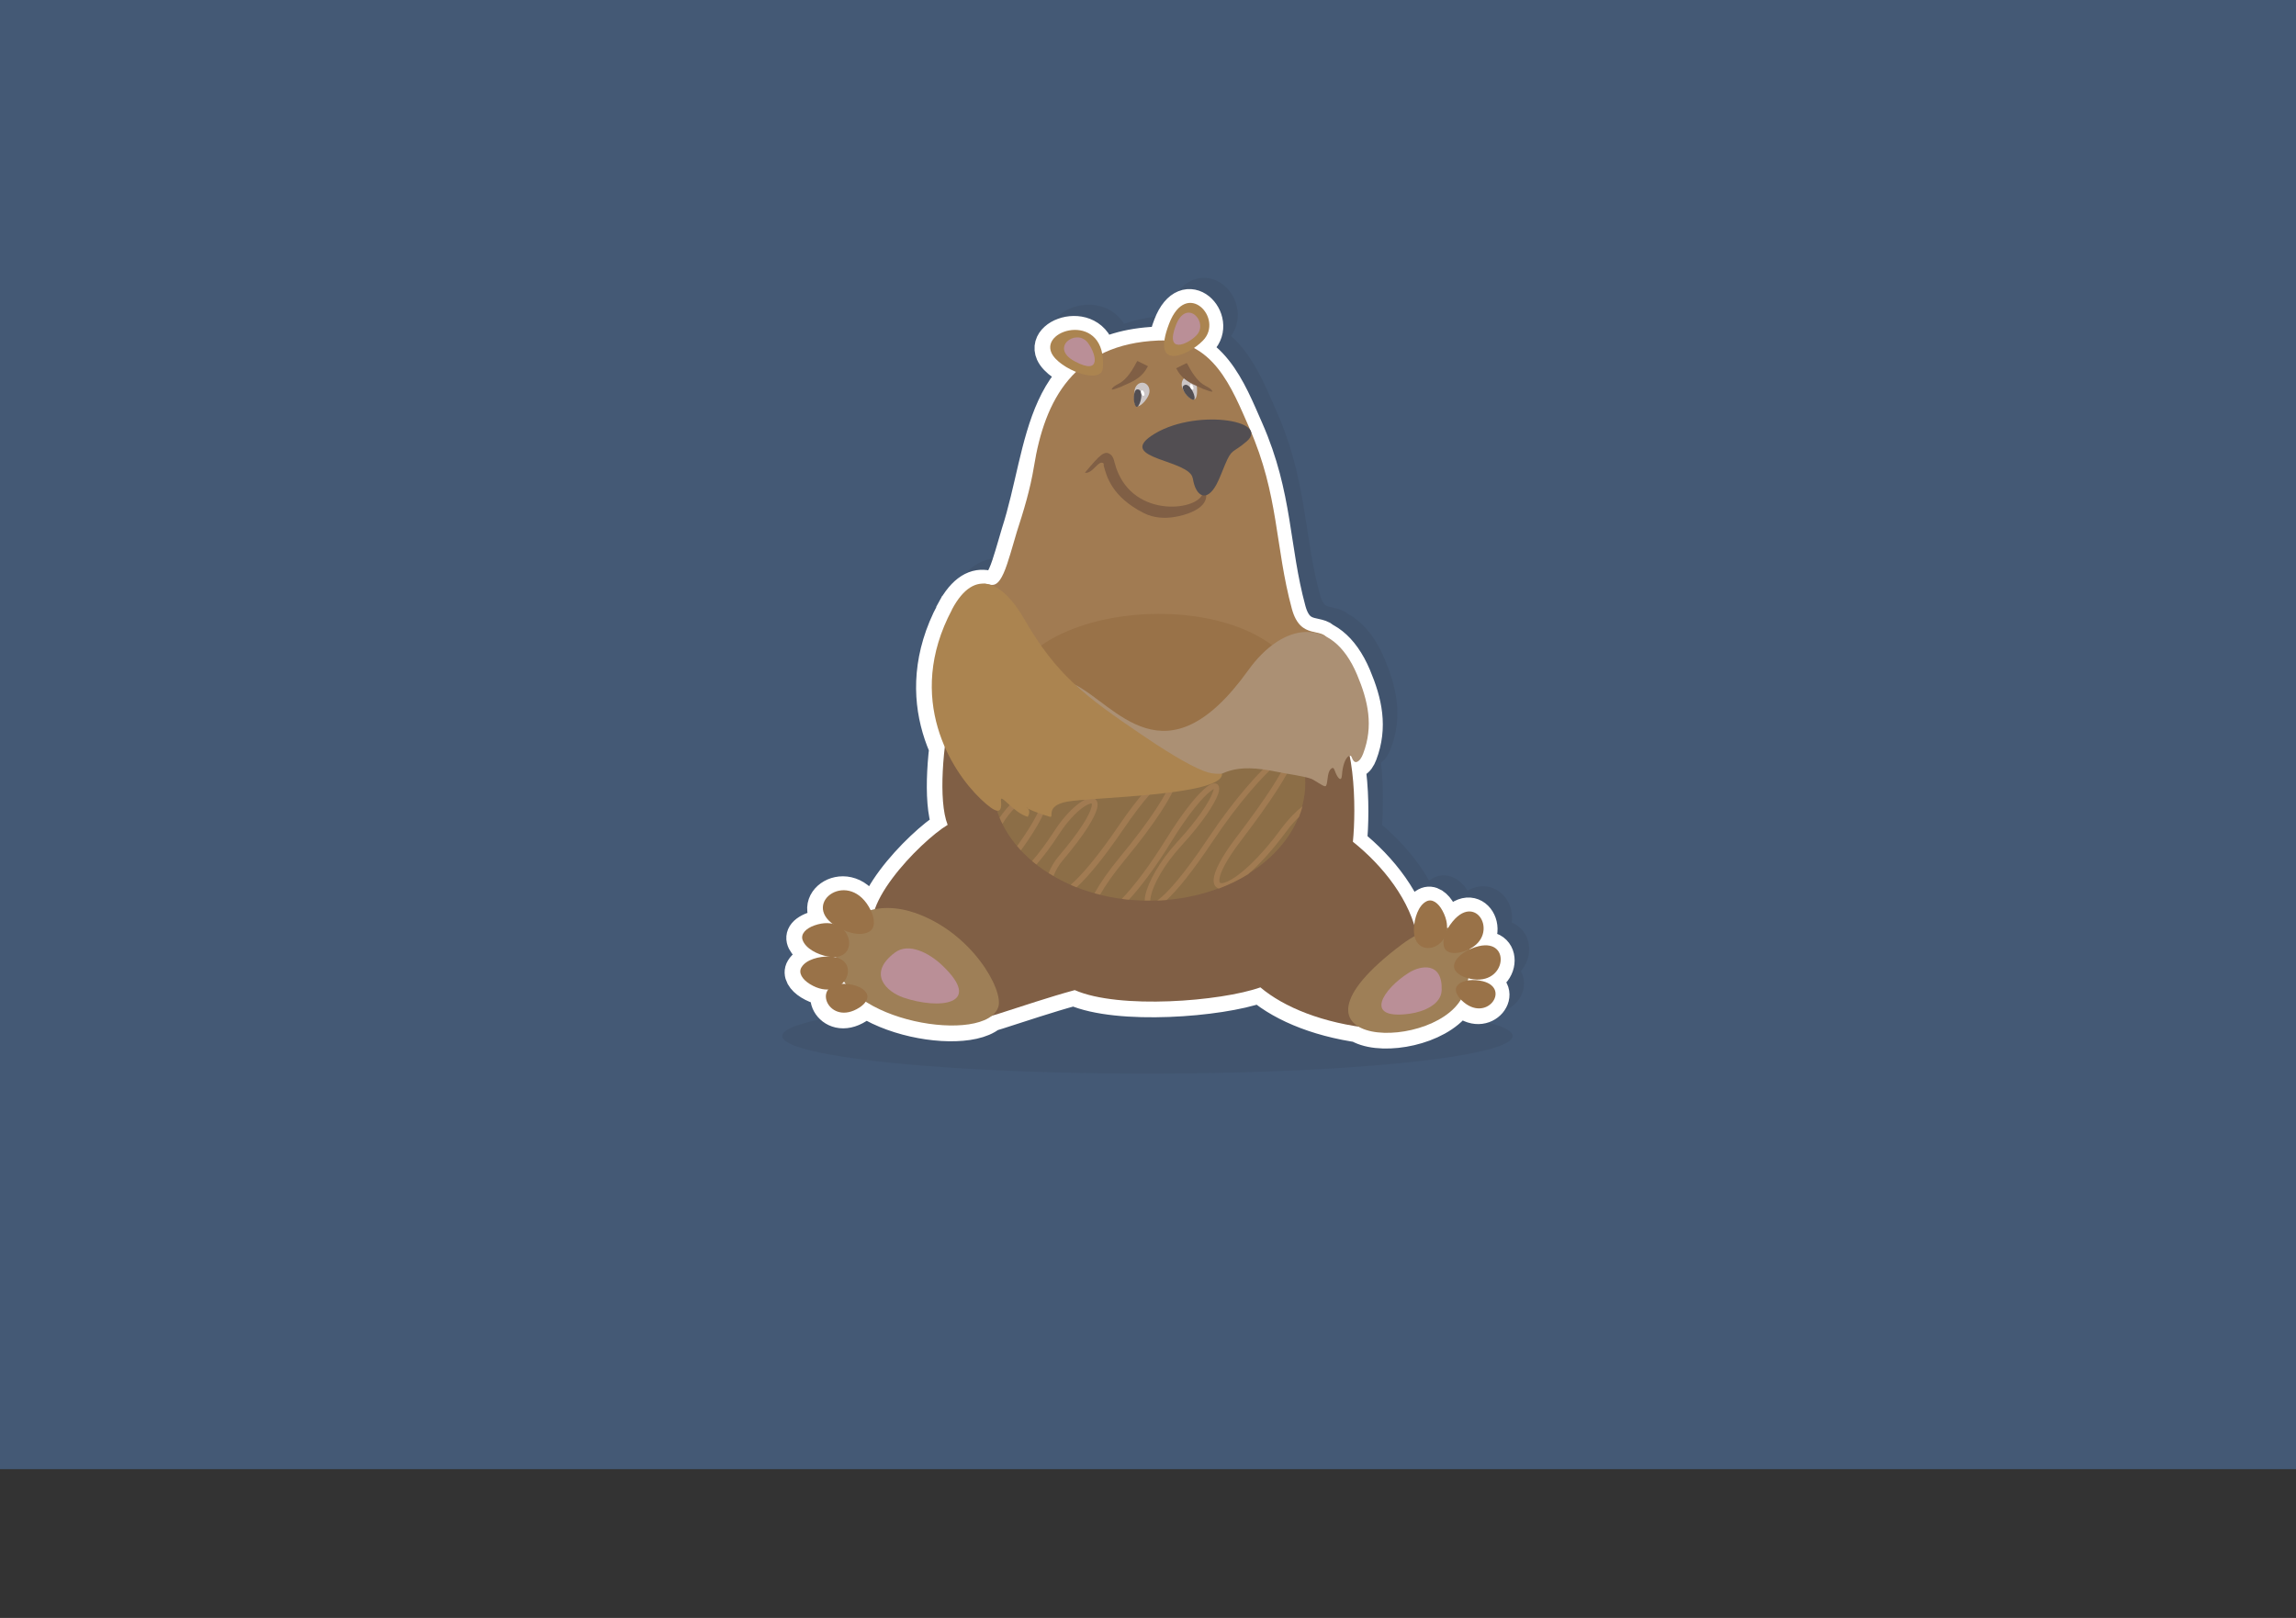 <?xml version="1.0" encoding="UTF-8"?>
<!DOCTYPE svg PUBLIC "-//W3C//DTD SVG 1.1//EN" "http://www.w3.org/Graphics/SVG/1.1/DTD/svg11.dtd">
<!-- Creator: CorelDRAW X6 -->
<svg xmlns="http://www.w3.org/2000/svg" xml:space="preserve" width="210mm" height="148mm" version="1.1" style="shape-rendering:geometricPrecision; text-rendering:geometricPrecision; image-rendering:optimizeQuality; fill-rule:evenodd; clip-rule:evenodd"
viewBox="0 0 21000 14800"
 xmlns:xlink="http://www.w3.org/1999/xlink">
 <rect x="0" y="0" width="21000" height="14800" fill="#333333" stroke="none"/>
 <defs>
  <style type="text/css">
   <![CDATA[
    .str0 {stroke:#41546E;stroke-width:270.93}
    .str1 {stroke:white;stroke-width:270.93}
    .fil10 {fill:none}
    .fil1 {fill:#41546E}
    .fil0 {fill:#445975}
    .fil9 {fill:#524E52}
    .fil3 {fill:#805F45}
    .fil4 {fill:#8C6E47}
    .fil6 {fill:#997248}
    .fil12 {fill:#9E7F57}
    .fil5 {fill:#A17B52}
    .fil7 {fill:#AB8450}
    .fil11 {fill:#AB9074}
    .fil13 {fill:#BA8F97}
    .fil14 {fill:#CCC6C6}
    .fil2 {fill:white}
    .fil8 {fill:#805F45;fill-rule:nonzero}
   ]]>
  </style>
 </defs>
 <g id="Слой_x0020_1">
  <rect class="fil0" x="-747" y="-61" width="22500" height="13500"/>
  <path class="fil1 str0" d="M8794 7450c-252,152 -887,803 -632,1049 260,250 138,524 700,766 89,39 623,-175 1094,-303 406,178 1337,103 1698,-25 213,180 568,328 1027,376 63,7 199,-55 260,-50 204,18 370,-348 385,-379 130,-251 -193,-159 -233,-388 -61,-352 -320,-673 -593,-891 30,-293 29,-1017 -228,-1188 -299,-198 -847,222 -1277,269 -461,51 -938,-129 -1225,93 -937,726 -463,-1028 -820,-749 -47,32 -92,228 -123,360 -76,322 -121,839 -34,1059l1 1zm2993 -1027c-256,85 -543,236 -792,264 -461,51 -938,-129 -1225,93 -302,234 -457,210 -541,80 -17,66 -25,134 -25,203 0,596 640,1080 1431,1080 790,0 1430,-483 1430,-1080 0,-240 -103,-461 -278,-640zm-2518 961c8,19 16,38 26,56 69,-115 167,-208 249,-254 41,-24 77,-35 99,-30 15,3 23,20 19,51 -8,76 -74,215 -233,436 11,13 23,27 35,40 170,-235 240,-385 249,-470 7,-64 -17,-98 -59,-107 -35,-8 -84,5 -136,35 -81,46 -176,134 -249,243zm297 396c13,11 26,22 40,32 62,-71 132,-163 208,-280 92,-142 195,-237 261,-268 19,-9 32,-12 37,-9 3,2 3,13 -2,32 -18,74 -104,219 -301,451 -39,46 -70,100 -91,152 15,9 29,18 45,27 19,-49 48,-101 86,-145 202,-239 292,-392 312,-472 11,-44 3,-73 -20,-88 -21,-14 -51,-12 -87,5 -73,34 -185,136 -282,286 -76,117 -144,208 -204,276l-2 1zm355 219c17,7 35,15 52,22 106,-98 247,-266 430,-535 179,-263 324,-420 407,-475 24,-16 38,-23 40,-21 4,4 1,23 -11,58 -41,117 -184,350 -467,693 -108,131 -185,243 -235,334 17,5 34,9 51,13 48,-85 122,-191 224,-315 288,-348 434,-588 476,-710 19,-56 18,-94 -2,-112 -22,-20 -57,-16 -104,15 -88,58 -238,219 -422,489 -193,283 -337,452 -440,542l1 2zm468 128c21,3 42,5 63,7 111,-122 241,-294 383,-524 165,-268 293,-416 364,-469 19,-14 29,-21 29,-21l0 0c1,0 -3,12 -11,35 -30,83 -132,243 -327,455 -163,178 -264,369 -288,481 -4,18 -6,35 -6,50 13,0 26,0 39,0 4,0 8,0 12,0 0,-10 2,-24 5,-40 22,-105 119,-286 276,-457 200,-218 306,-385 338,-473 17,-46 14,-78 -6,-93l0 0c-20,-15 -51,-10 -91,20 -76,56 -208,209 -378,483 -152,245 -289,424 -402,543l0 3zm319 15c30,-1 59,-3 88,-5 96,-88 236,-258 424,-540 236,-354 475,-620 611,-727 41,-32 69,-49 80,-47 1,0 -7,14 -18,44 -41,106 -179,329 -461,699 -136,179 -199,306 -205,378 -4,45 11,74 42,86 2,1 3,1 5,2 95,-36 184,-79 266,-130 100,-86 220,-215 348,-388 41,-56 82,-101 119,-137 13,-32 23,-64 32,-97 -57,44 -123,109 -193,203 -202,275 -383,435 -492,484 -31,14 -53,19 -66,14 -7,-3 -11,-14 -9,-33 6,-63 65,-180 195,-351 285,-374 427,-602 469,-712 26,-70 17,-106 -21,-113 -26,-5 -68,15 -121,57 -139,110 -383,380 -622,739 -227,341 -381,513 -469,574l-2 0zm-1217 -2000l-431 -870c19,-12 37,-19 58,-25 64,-17 127,96 220,-184 39,-117 75,-252 88,-292 62,-191 123,-390 157,-599 98,-610 367,-1119 1135,-1152 505,-22 675,436 836,802 270,614 233,1082 388,1653 81,296 282,156 334,288 37,91 -141,238 -91,337 206,401 -736,658 -1291,628 -166,-9 -1385,-547 -1403,-586zm1956 541c-192,37 -390,54 -553,45 -98,-5 -1190,-303 -1559,-465 164,-988 2782,-1055 2753,193 -8,358 -623,133 -641,227zm-1705 -3550c-102,-227 509,-380 470,139 -12,160 -402,10 -470,-139zm1076 -266c160,-418 505,-46 310,154 -136,140 -479,288 -310,-154zm306 1557c11,-32 34,-120 34,16 0,13 -590,1632 -34,-16zm402 -480c-131,112 -133,59 -198,215 -24,57 -48,123 -76,176 -7,13 462,-550 274,-391zm-390 528c13,-15 17,-57 -6,-56m-9 2678l-1030 -799 -142 -131c379,183 835,931 1594,-127 311,-434 761,-513 995,40 102,242 152,470 56,723 -14,37 -33,67 -59,76 -16,5 -32,-4 -46,-44 -15,-39 -78,8 -89,164 -5,68 -38,26 -56,-16 -12,-27 -17,-56 -34,-48 -45,23 -38,107 -50,148 -3,12 -7,17 -12,18 -20,4 -100,-58 -132,-69 -80,-27 -201,-40 -312,-63 -393,-82 -498,6 -682,126l-1 2zm-2289 -1611c-435,818 1,1482 262,1731 138,132 201,150 186,17 -9,-79 108,107 245,147 70,-114 -165,-113 201,-1 48,15 -49,-97 155,-137 213,-42 1426,-53 1421,-254 0,-8 -67,11 -161,-25 -152,-57 -386,-206 -581,-339 -503,-342 -773,-540 -1070,-1058 -186,-324 -446,-481 -658,-83l0 2zm4116 3060c390,-292 782,-175 570,440 -193,559 -1875,540 -570,-440zm222 -391c54,-29 111,15 148,84 179,329 -269,488 -261,168 3,-99 41,-214 113,-252zm-159 652c108,-68 309,-103 300,160 -4,130 -164,197 -291,215 -434,60 -245,-227 -9,-375zm-4526 -550c-372,-127 -735,39 -713,429 33,574 1381,785 1485,430 45,-153 -240,-678 -772,-860l0 1zm2395 -5373c97,-253 305,-28 188,93 -82,85 -290,174 -188,-93zm-922 332c-240,-126 9,-306 114,-175 74,92 138,309 -114,175zm3374 5352c17,59 88,69 164,48 360,-100 164,-533 -61,-305 -69,71 -125,178 -103,256l0 1zm95 158c-17,59 38,106 113,128 358,108 423,-363 111,-290 -96,23 -201,84 -224,162zm31 193c-35,37 -13,93 35,139 226,219 456,-108 195,-174 -81,-20 -183,-15 -230,35zm-5071 115c-148,-51 -336,-216 -77,-411 127,-96 315,6 429,113 391,369 -29,409 -352,298zm-815 -659c352,-126 440,342 126,284 -159,-29 -371,-195 -126,-284zm497 59c599,-154 -928,-404 -314,-64 95,65 230,106 314,64zm-613 322c-32,52 9,112 75,153 318,197 503,-240 183,-251 -99,-3 -216,28 -258,98zm594 235c28,45 -6,97 -64,134 -275,176 -441,-204 -163,-217 86,-4 189,22 226,82l1 1zm2453 -5510c5,-44 40,-77 78,-72 38,5 64,44 58,89 -5,44 -73,130 -110,126 -38,-5 -31,-98 -26,-142l0 -1zm13 145c31,34 88,-164 10,-156 -35,4 -40,122 -10,156zm-138 -48c15,-44 158,-55 246,-223 4,-7 5,-9 10,-16m-342 134c8,-24 33,-37 67,-55 51,-27 104,-85 157,-188 3,-6 5,-9 9,-15l0 0 3 -4 97 48 -3 4 0 0c-3,4 -4,6 -6,10 -60,114 -181,144 -237,174 -48,16 -69,28 -87,25l0 1zm275 6c7,-3 17,6 22,20 5,14 4,27 -3,29 -7,3 -17,-6 -22,-20 -5,-14 -4,-27 3,-29zm502 -58c-5,-44 -40,-77 -78,-72 -38,5 -64,44 -58,89 5,44 73,130 110,126 38,-5 31,-98 26,-142l0 -1zm-31 145c45,7 -34,-183 -90,-127 -25,25 45,120 90,127zm157 -48c-15,-44 -158,-55 -246,-223 -4,-7 -5,-9 -10,-16m277 213c-8,-24 -33,-37 -67,-55 -51,-27 -104,-85 -157,-188 -3,-6 -5,-9 -9,-15l0 0 -3 -4 -97 48 3 4 0 0c3,4 4,6 6,10 60,114 181,144 237,174 48,16 69,28 87,25l0 1zm-200 -69c7,-3 17,6 22,20 5,14 4,27 -3,29 -7,3 -17,-6 -22,-20 -5,-14 -4,-27 3,-29z"/>
  <ellipse class="fil1" cx="10495" cy="9477" rx="3340" ry="344"/>
  <path class="fil2 str1" d="M8661 7553c-252,152 -887,803 -632,1049 260,250 138,524 700,766 89,39 623,-175 1094,-303 406,178 1337,103 1698,-25 213,180 568,328 1027,376 63,7 199,-55 260,-50 204,18 370,-348 385,-379 130,-251 -193,-159 -233,-388 -61,-352 -320,-673 -593,-891 30,-293 29,-1017 -228,-1188 -299,-198 -847,222 -1277,269 -461,51 -938,-129 -1225,93 -937,726 -463,-1028 -820,-749 -47,32 -92,228 -123,360 -76,322 -121,839 -34,1059l1 1zm2993 -1027c-256,85 -543,236 -792,264 -461,51 -938,-129 -1225,93 -302,234 -457,210 -541,80 -17,66 -25,134 -25,203 0,596 640,1080 1431,1080 790,0 1430,-483 1430,-1080 0,-240 -103,-461 -278,-640zm-2518 961c8,19 16,38 26,56 69,-115 167,-208 249,-254 41,-24 77,-35 99,-30 15,3 23,20 19,51 -8,76 -74,215 -233,436 11,13 23,27 35,40 170,-235 240,-385 249,-470 7,-64 -17,-98 -59,-107 -35,-8 -84,5 -136,35 -81,46 -176,134 -249,243zm297 396c13,11 26,22 40,32 62,-71 132,-163 208,-280 92,-142 195,-237 261,-268 19,-9 32,-12 37,-9 3,2 3,13 -2,32 -18,74 -104,219 -301,451 -39,46 -70,100 -91,152 15,9 29,18 45,27 19,-49 48,-101 86,-145 202,-239 292,-392 312,-472 11,-44 3,-73 -20,-88 -21,-14 -51,-12 -87,5 -73,34 -185,136 -282,286 -76,117 -144,208 -204,276l-2 1zm355 219c17,7 35,15 52,22 106,-98 247,-266 430,-535 179,-263 324,-420 407,-475 24,-16 38,-23 40,-21 4,4 1,23 -11,58 -41,117 -184,350 -467,693 -108,131 -185,243 -235,334 17,5 34,9 51,13 48,-85 122,-191 224,-315 288,-348 434,-588 476,-710 19,-56 18,-94 -2,-112 -22,-20 -57,-16 -104,15 -88,58 -238,219 -422,489 -193,283 -337,452 -440,542l1 2zm468 128c21,3 42,5 63,7 111,-122 241,-294 383,-524 165,-268 293,-416 364,-469 19,-14 29,-21 29,-21l0 0c1,0 -3,12 -11,35 -30,83 -132,243 -327,455 -163,178 -264,369 -288,481 -4,18 -6,35 -6,50 13,0 26,0 39,0 4,0 8,0 12,0 0,-10 2,-24 5,-40 22,-105 119,-286 276,-457 200,-218 306,-385 338,-473 17,-46 14,-78 -6,-93l0 0c-20,-15 -51,-10 -91,20 -76,56 -208,209 -378,483 -152,245 -289,424 -402,543l0 3zm319 15c30,-1 59,-3 88,-5 96,-88 236,-258 424,-540 236,-354 475,-620 611,-727 41,-32 69,-49 80,-47 1,0 -7,14 -18,44 -41,106 -179,329 -461,699 -136,179 -199,306 -205,378 -4,45 11,74 42,86 2,1 3,1 5,2 95,-36 184,-79 266,-130 100,-86 220,-215 348,-388 41,-56 82,-101 119,-137 13,-32 23,-64 32,-97 -57,44 -123,109 -193,203 -202,275 -383,435 -492,484 -31,14 -53,19 -66,14 -7,-3 -11,-14 -9,-33 6,-63 65,-180 195,-351 285,-374 427,-602 469,-712 26,-70 17,-106 -21,-113 -26,-5 -68,15 -121,57 -139,110 -383,380 -622,739 -227,341 -381,513 -469,574l-2 0zm-1217 -2000l-431 -870c19,-12 37,-19 58,-25 64,-17 127,96 220,-184 39,-117 75,-252 88,-292 255,-787 184,-1703 1292,-1751 505,-22 675,436 836,802 270,614 233,1082 388,1653 81,296 282,156 334,288 37,91 -141,238 -91,337 206,401 -736,658 -1291,628 -166,-9 -1385,-547 -1403,-586zm1956 541c-192,37 -390,54 -553,45 -98,-5 -1190,-303 -1559,-465 164,-988 2782,-1055 2753,193 -8,358 -623,133 -641,227zm-1705 -3550c-102,-227 509,-380 470,139 -12,160 -402,10 -470,-139zm1076 -266c160,-418 505,-46 310,154 -136,140 -479,288 -310,-154zm-533 1199c4,3 646,931 839,358 6,-17 -2,-35 -10,-53 32,25 44,61 44,69 0,125 -196,180 -290,195 -91,15 -191,10 -280,-35 -718,-363 -353,-576 -303,-534zm749 214c-26,-169 -685,-178 -380,-387 376,-258 1104,-146 872,51 -131,112 -133,59 -198,215 -24,57 -48,123 -76,176 -93,173 -192,109 -217,-54l-1 -1zm-405 273c194,98 459,-25 507,-81 13,-15 17,-57 -6,-56m-9 2678l-1030 -799 -142 -131c379,183 835,931 1594,-127 311,-434 761,-513 995,40 102,242 152,470 56,723 -14,37 -33,67 -59,76 -16,5 -32,-4 -46,-44 -15,-39 -78,8 -89,164 -5,68 -38,26 -56,-16 -12,-27 -17,-56 -34,-48 -45,23 -38,107 -50,148 -3,12 -7,17 -12,18 -20,4 -100,-58 -132,-69 -80,-27 -201,-40 -312,-63 -393,-82 -498,6 -682,126l-1 2zm-2289 -1611c-435,818 1,1482 262,1731 138,132 201,150 186,17 -9,-79 108,107 245,147 70,-114 -165,-113 201,-1 48,15 -49,-97 155,-137 213,-42 1426,-53 1421,-254 0,-8 -67,11 -161,-25 -152,-57 -386,-206 -581,-339 -503,-342 -773,-540 -1070,-1058 -186,-324 -446,-481 -658,-83l0 2zm4116 3060c390,-292 782,-175 570,440 -193,559 -1875,540 -570,-440zm222 -391c54,-29 111,15 148,84 179,329 -269,488 -261,168 3,-99 41,-214 113,-252zm-159 652c108,-68 309,-103 300,160 -4,130 -164,197 -291,215 -434,60 -245,-227 -9,-375zm-4526 -550c-372,-127 -735,39 -713,429 33,574 1381,785 1485,430 45,-153 -240,-678 -772,-860l0 1zm2395 -5373c97,-253 305,-28 188,93 -82,85 -290,174 -188,-93zm-922 332c-240,-126 9,-306 114,-175 74,92 138,309 -114,175zm3374 5352c17,59 88,69 164,48 360,-100 164,-533 -61,-305 -69,71 -125,178 -103,256l0 1zm95 158c-17,59 38,106 113,128 358,108 423,-363 111,-290 -97,23 -201,84 -224,162zm31 193c-35,37 -13,93 35,139 226,219 456,-108 195,-174 -81,-20 -183,-15 -230,35zm-5071 115c-148,-51 -336,-216 -77,-411 127,-96 315,6 429,113 391,369 -29,409 -352,298zm-815 -659c352,-126 440,342 126,284 -159,-29 -371,-195 -126,-284zm497 59c63,-31 60,-115 21,-197 -189,-390 -642,-76 -335,133 95,65 230,106 314,64zm-613 322c-32,52 9,112 75,153 318,197 503,-240 183,-251 -99,-3 -216,28 -258,98zm594 235c28,45 -6,97 -64,134 -275,176 -441,-204 -163,-217 86,-4 189,22 226,82l1 1zm2453 -5510c5,-44 40,-77 78,-72 38,5 64,44 58,89 -5,44 -73,130 -110,126 -38,-5 -31,-98 -26,-142l0 -1zm13 145c31,34 88,-164 10,-156 -35,4 -40,122 -10,156zm-138 -48c15,-44 158,-55 246,-223 4,-7 5,-9 10,-16m-342 134c8,-24 33,-37 67,-55 51,-27 104,-85 157,-188 3,-6 5,-9 9,-15l0 0 3 -4 97 48 -3 4 0 0c-3,4 -4,6 -6,10 -60,114 -181,144 -237,174 -48,16 -69,28 -87,25l0 1zm275 6c7,-3 17,6 22,20 5,14 4,27 -3,29 -7,3 -17,-6 -22,-20 -5,-14 -4,-27 3,-29zm502 -58c-5,-44 -40,-77 -78,-72 -38,5 -64,44 -58,89 5,44 73,130 110,126 38,-5 31,-98 26,-142l0 -1zm-31 145c45,7 -34,-183 -90,-127 -25,25 45,120 90,127zm157 -48c-15,-44 -158,-55 -246,-223 -4,-7 -5,-9 -10,-16m277 213c-8,-24 -33,-37 -67,-55 -51,-27 -104,-85 -157,-188 -3,-6 -5,-9 -9,-15l0 0 -3 -4 -97 48 3 4 0 0c3,4 4,6 6,10 60,114 181,144 237,174 48,16 69,28 87,25l0 1zm-200 -69c7,-3 17,6 22,20 5,14 4,27 -3,29 -7,3 -17,-6 -22,-20 -5,-14 -4,-27 3,-29z"/>
  <path class="fil3" d="M8668 7545c-252,152 -887,803 -632,1049 260,250 138,524 700,766 89,39 623,-175 1094,-303 406,178 1337,103 1698,-25 213,180 568,328 1027,376 63,7 199,-55 260,-50 204,18 370,-348 385,-379 130,-251 -193,-159 -233,-388 -61,-352 -320,-673 -593,-891 30,-293 29,-1017 -228,-1188 -299,-198 -847,222 -1277,269 -461,51 -938,-129 -1225,93 -937,726 -463,-1028 -820,-749 -47,32 -92,228 -123,360 -76,322 -121,839 -34,1059l1 1z"/>
  <path class="fil4" d="M11661 6519c-256,85 -543,236 -792,264 -461,51 -938,-129 -1225,93 -302,234 -457,210 -541,80 -17,66 -25,134 -25,203 0,596 640,1080 1431,1080 790,0 1430,-483 1430,-1080 0,-240 -103,-461 -278,-640z"/>
  <path class="fil5" d="M9143 7480c8,19 16,38 26,56 69,-115 167,-208 249,-254 41,-24 77,-35 99,-30 15,3 23,20 19,51 -8,76 -74,215 -233,436 11,13 23,27 35,40 170,-235 240,-385 249,-470 7,-64 -17,-98 -59,-107 -35,-8 -84,5 -136,35 -81,46 -176,134 -249,243zm297 396c13,11 26,22 40,32 62,-71 132,-163 208,-280 92,-142 195,-237 261,-268 19,-9 32,-12 36,-9 3,2 3,13 -2,32 -18,74 -104,219 -301,451 -39,46 -70,100 -91,152 15,9 29,18 45,27 19,-49 48,-101 86,-145 202,-239 292,-392 312,-472 11,-44 3,-73 -20,-88 -21,-14 -51,-12 -87,5 -73,34 -185,136 -282,286 -76,117 -144,208 -204,276l-1 1zm355 219c17,7 35,15 52,22 106,-98 247,-266 430,-535 179,-263 324,-420 407,-475 24,-16 38,-23 40,-21 4,4 1,23 -11,58 -41,117 -184,350 -467,693 -108,131 -185,243 -235,334 17,5 34,9 51,13 48,-85 122,-191 224,-315 288,-348 434,-588 476,-710 19,-56 18,-94 -2,-112 -22,-20 -57,-16 -104,15 -88,58 -238,219 -422,489 -193,283 -337,452 -440,542l1 2zm468 128c21,3 42,5 63,7 111,-122 241,-294 383,-524 165,-268 293,-416 364,-469 19,-14 29,-21 29,-21l0 0c1,0 -3,12 -11,35 -30,83 -132,243 -327,455 -163,178 -264,369 -288,481 -4,18 -6,35 -6,50 13,0 26,0 39,0 4,0 8,0 12,0 0,-10 2,-24 5,-40 22,-105 119,-286 276,-457 200,-218 306,-385 338,-473 17,-46 14,-78 -6,-93l0 0c-20,-15 -51,-10 -91,20 -76,56 -208,209 -378,483 -152,245 -289,424 -402,543l0 3zm319 15c30,-1 59,-3 88,-5 96,-88 236,-258 424,-540 236,-354 475,-620 611,-727 41,-32 69,-49 80,-47 1,0 -7,14 -18,44 -41,106 -179,329 -461,699 -136,179 -199,306 -205,378 -4,45 11,74 42,86 2,1 3,1 5,2 95,-36 184,-79 266,-130 100,-86 220,-215 348,-388 41,-56 82,-101 119,-137 13,-32 23,-64 32,-97 -57,44 -123,109 -193,203 -202,275 -383,435 -492,484 -31,14 -53,19 -66,14 -7,-3 -11,-14 -9,-33 6,-63 65,-180 195,-351 285,-374 427,-602 469,-712 26,-70 17,-106 -21,-113 -26,-5 -68,15 -121,57 -139,110 -383,380 -622,739 -227,341 -381,513 -469,574l-2 0z"/>
  <path class="fil5" d="M9365 6237l-431 -870c19,-12 37,-19 58,-25 64,-17 127,96 220,-184 39,-117 75,-252 88,-292 62,-191 123,-390 157,-599 98,-610 367,-1119 1135,-1152 505,-22 675,436 836,802 270,614 233,1082 388,1653 81,296 282,156 334,288 37,91 -141,238 -91,337 206,401 -736,658 -1291,628 -166,-9 -1385,-547 -1403,-586z"/>
  <path class="fil6" d="M11321 6778c-192,37 -390,54 -553,45 -98,-5 -1190,-303 -1559,-465 164,-988 2782,-1055 2753,193 -8,358 -623,133 -641,227z"/>
  <path class="fil7" d="M9617 3228c-102,-227 509,-380 470,139 -12,160 -402,10 -470,-139z"/>
  <path class="fil7" d="M10693 2961c160,-418 505,-46 310,154 -136,140 -479,288 -310,-154z"/>
  <path class="fil8" d="M9923 4324c137,-163 181,-211 237,-164 21,18 27,42 36,77 134,507 749,441 803,281 6,-17 -2,-35 -10,-53 32,25 44,61 44,69 0,125 -196,180 -290,195 -91,15 -191,10 -280,-35 -293,-148 -342,-337 -367,-431 -4,-17 2,-21 -3,-24 -45,-38 -100,100 -171,85l1 0z"/>
  <path class="fil9" d="M10909 4375c-26,-169 -685,-177 -380,-387 376,-258 1104,-146 872,51 -131,112 -133,59 -198,215 -24,57 -48,123 -76,176 -93,173 -192,109 -217,-54l-1 -1z"/>
  <path class="fil10" d="M9979 4356c330,-391 -10,22 524,292 194,98 459,-25 507,-81 13,-15 17,-57 -6,-57"/>
  <path class="fil11" d="M10995 7188l-1030 -799 -142 -131c379,183 835,931 1594,-127 311,-434 761,-513 995,40 102,242 152,470 56,723 -14,37 -33,67 -59,76 -16,5 -32,-4 -46,-44 -15,-39 -78,8 -89,164 -5,68 -38,26 -56,-16 -12,-27 -17,-56 -34,-48 -45,23 -38,107 -50,148 -3,12 -7,17 -12,18 -20,4 -100,-58 -132,-69 -80,-27 -201,-40 -312,-63 -393,-82 -498,6 -682,126l-1 2z"/>
  <path class="fil7" d="M8707 5577c-435,818 1,1482 262,1731 138,132 201,150 186,17 -9,-79 108,107 245,147 70,-114 -165,-113 201,-1 48,15 -49,-97 155,-137 213,-42 1426,-53 1421,-254 0,-8 -67,11 -161,-25 -152,-57 -386,-206 -581,-339 -503,-342 -773,-540 -1070,-1058 -186,-324 -446,-481 -658,-83l0 2z"/>
  <path class="fil12" d="M12823 8638c390,-292 782,-175 570,440 -193,559 -1875,540 -570,-440z"/>
  <path class="fil6" d="M13045 8246c54,-29 111,15 148,84 179,329 -269,488 -261,168 3,-99 41,-214 113,-252z"/>
  <path class="fil13" d="M12886 8898c108,-68 309,-103 300,160 -4,130 -164,197 -291,215 -434,60 -245,-227 -9,-375z"/>
  <path class="fil12" d="M8360 8348c-372,-127 -735,39 -713,429 33,574 1381,785 1485,430 45,-153 -240,-678 -772,-860l0 1z"/>
  <path class="fil13" d="M10755 2975c97,-253 305,-28 188,93 -82,85 -290,174 -188,-93z"/>
  <path class="fil13" d="M9833 3307c-240,-126 9,-306 114,-175 74,92 138,309 -114,175z"/>
  <path class="fil6" d="M13207 8660c17,59 88,69 164,48 360,-100 164,-533 -61,-305 -69,71 -125,178 -103,256l0 1z"/>
  <path class="fil6" d="M13302 8817c-17,59 38,106 113,128 358,108 423,-363 111,-290 -96,23 -201,84 -224,162z"/>
  <path class="fil6" d="M13333 9011c-35,37 -13,93 35,139 226,219 456,-108 195,-174 -81,-20 -183,-15 -230,35z"/>
  <path class="fil13" d="M8262 9125c-148,-51 -336,-216 -77,-411 127,-96 315,6 429,113 391,369 -29,409 -352,298z"/>
  <path class="fil6" d="M7341 8600c-20,-58 32,-107 106,-134 352,-126 441,342 126,284 -98,-18 -205,-74 -232,-151l0 1z"/>
  <path class="fil6" d="M7944 8526c63,-31 60,-115 21,-197 -189,-390 -642,-76 -335,133 95,65 230,106 314,64z"/>
  <path class="fil6" d="M7331 8848c-32,52 9,112 75,153 318,197 503,-240 183,-251 -99,-3 -216,28 -258,98z"/>
  <path class="fil6" d="M7924 9083c28,45 -6,97 -64,134 -275,176 -441,-204 -163,-217 86,-4 189,22 226,82l1 1z"/>
  <path class="fil14" d="M10377 3573c5,-44 40,-77 78,-72 38,5 64,44 58,89 -5,44 -73,130 -110,126 -38,-5 -31,-98 -26,-142l0 -1z"/>
  <path class="fil9" d="M10390 3718c31,34 88,-164 10,-156 -35,4 -40,122 -10,156z"/>
  <path class="fil10" d="M10252 3669c15,-44 158,-55 246,-223 4,-7 5,-9 10,-16"/>
  <path class="fil8" d="M10167 3564c8,-24 33,-37 67,-55 51,-27 104,-85 157,-188 3,-6 5,-9 9,-15l0 0 3 -4 97 48 -3 4 0 0c-3,4 -4,6 -6,10 -60,114 -181,144 -237,174 -48,16 -69,28 -87,25l0 1z"/>
  <ellipse class="fil2" transform="matrix(0.129 -0.048 0.087 0.234 10451.7 3595.65)" rx="98" ry="106"/>
  <path class="fil14" d="M10945 3512c-5,-44 -40,-77 -78,-72 -38,5 -64,44 -58,89 5,44 73,130 110,126 38,-5 31,-98 26,-142l0 -1z"/>
  <path class="fil9" d="M10913 3657c45,7 -34,-183 -90,-127 -25,25 45,120 90,127z"/>
  <path class="fil10" d="M11070 3609c-15,-44 -158,-55 -246,-223 -4,-7 -5,-9 -10,-16"/>
  <path class="fil8" d="M11090 3583c-8,-24 -33,-37 -67,-55 -51,-27 -104,-85 -157,-188 -3,-6 -5,-9 -9,-15l0 0 -3 -4 -97 48 3 4 0 0c3,4 4,6 6,10 60,114 181,144 237,174 48,16 69,28 87,25l0 1z"/>
  <ellipse class="fil2" transform="matrix(0.129 -0.048 0.087 0.234 10900.1 3539.14)" rx="98" ry="106"/>
 </g>
</svg>
